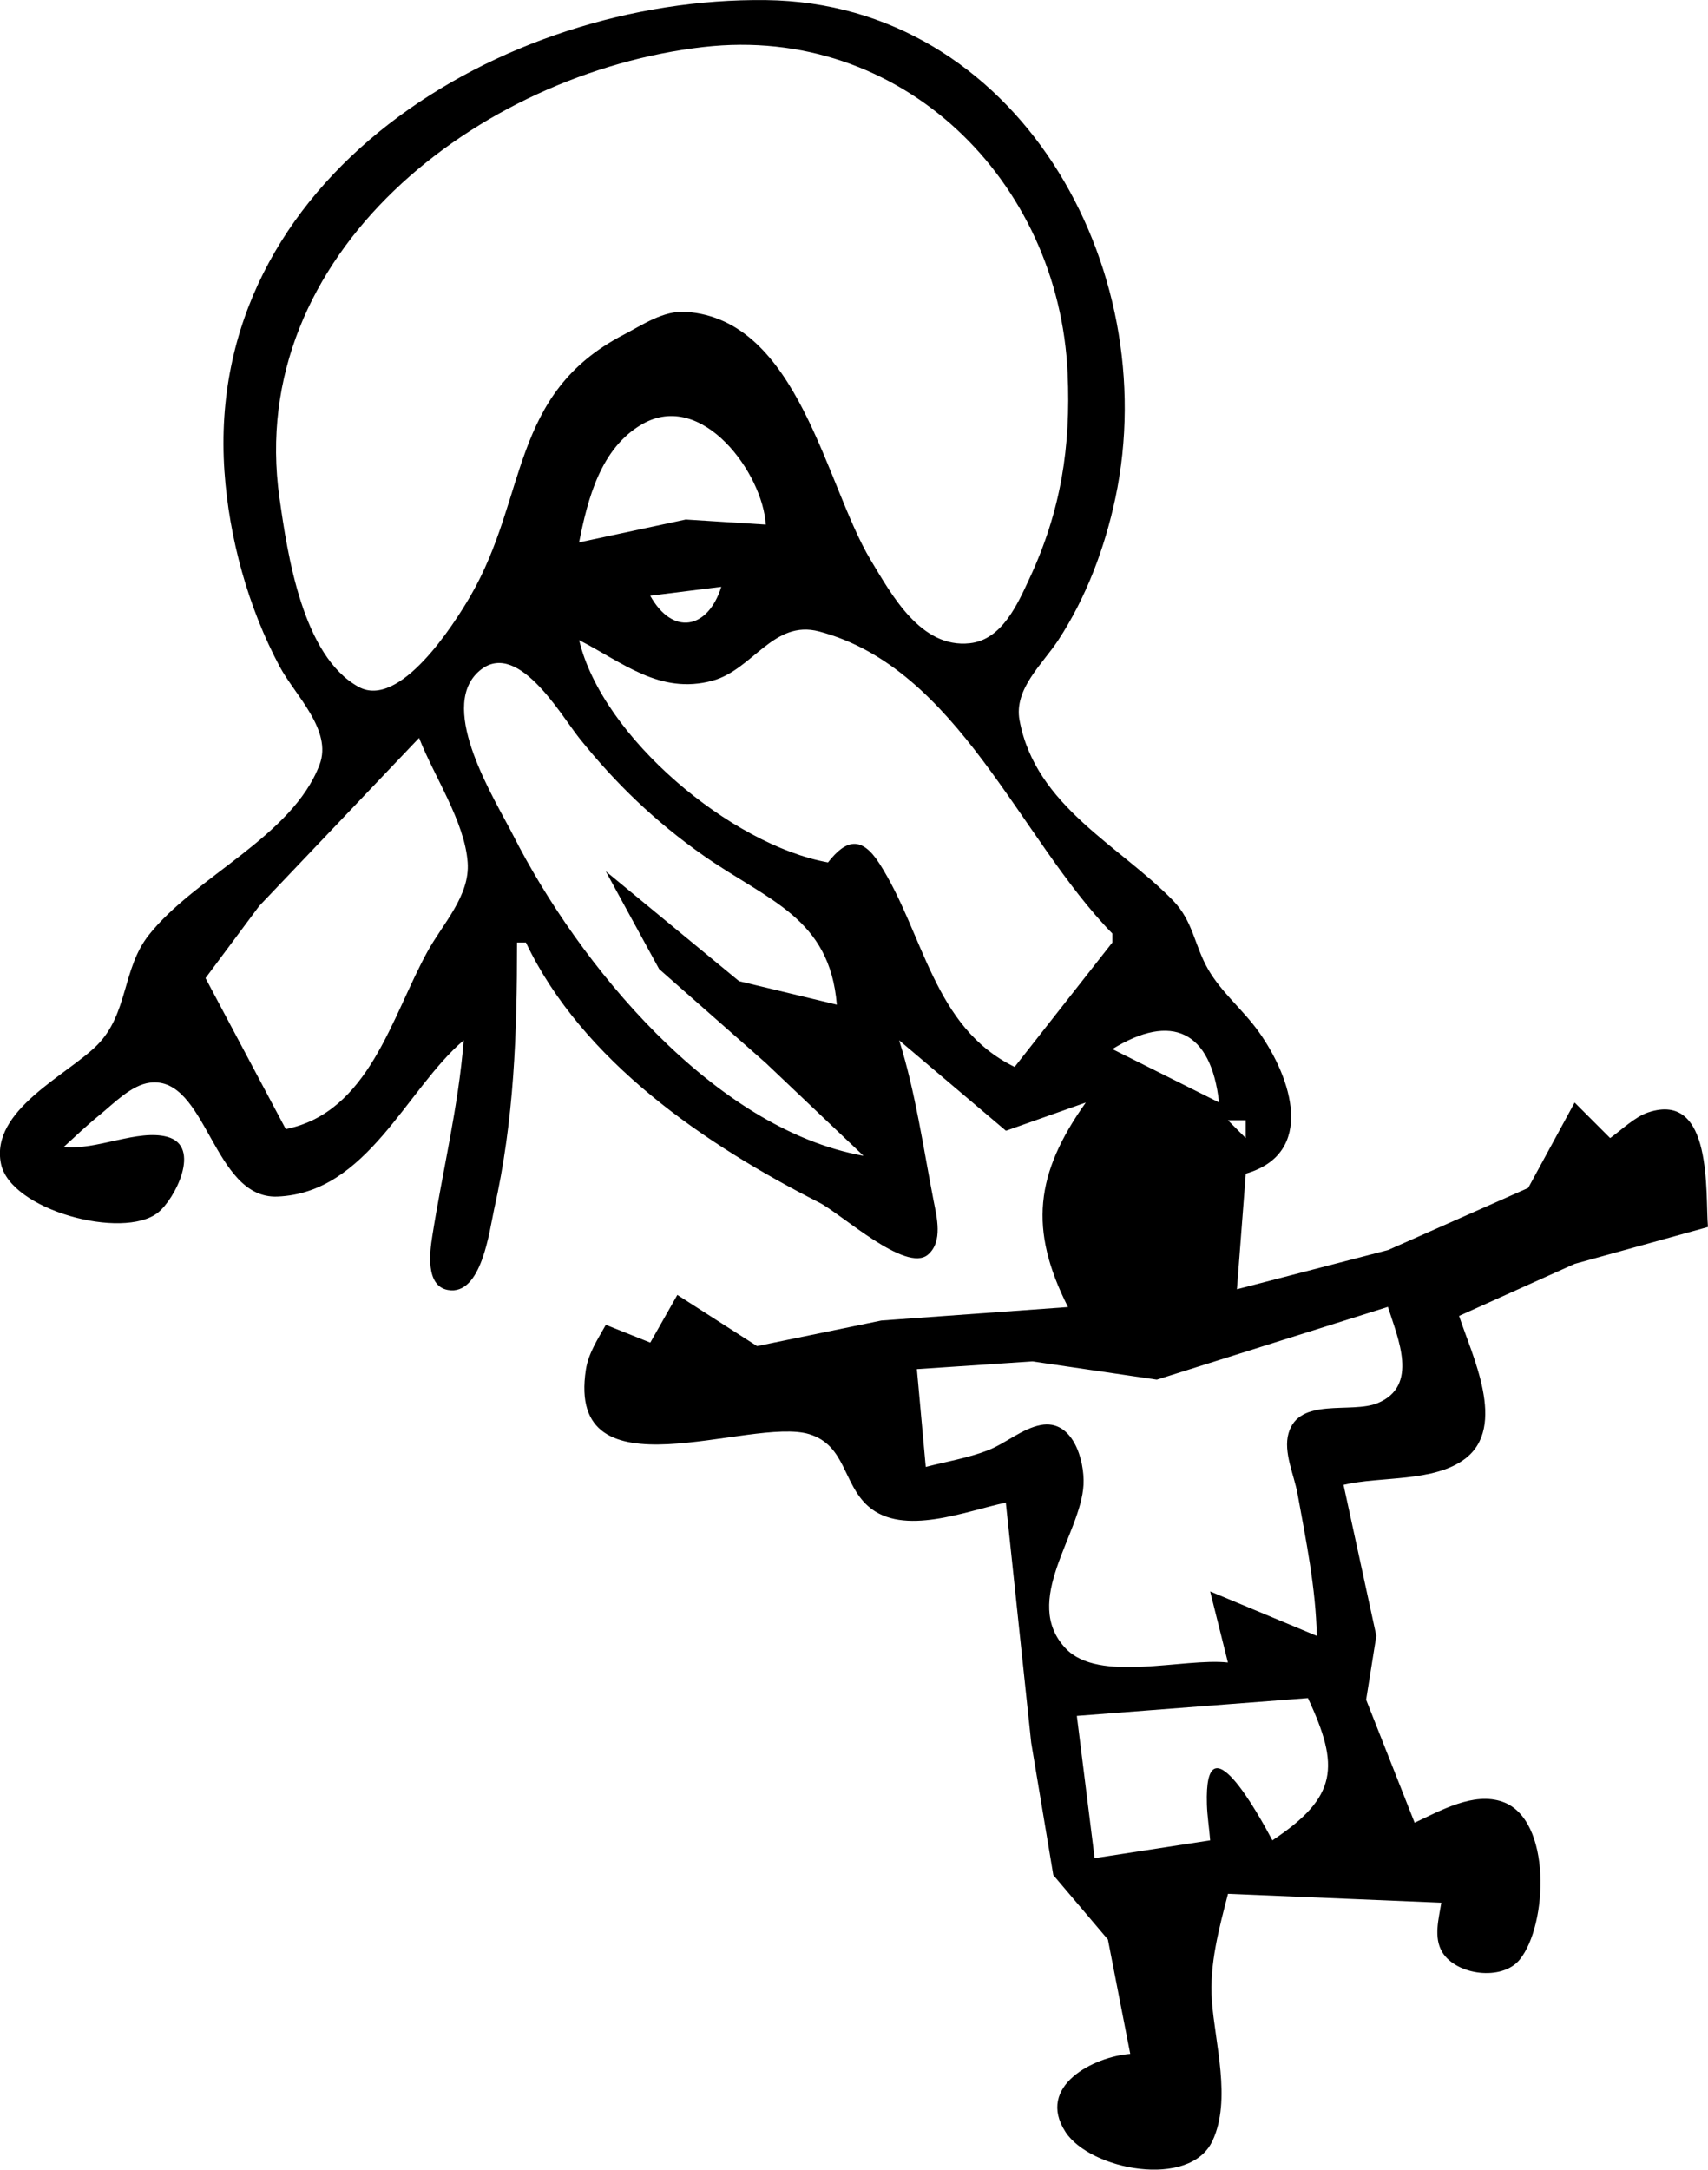 <?xml version="1.0" encoding="UTF-8" standalone="no"?>
<!-- Created with Inkscape (http://www.inkscape.org/) -->

<svg
   width="43.49mm"
   height="55.224mm"
   viewBox="0 0 43.49 55.224"
   version="1.1"
   id="svg1"
   inkscape:version="1.3.2 (091e20e, 2023-11-25, custom)"
   sodipodi:docname="HIAL--hial-logo--RAO-2025.svg"
   xml:space="preserve"
   xmlns:inkscape="http://www.inkscape.org/namespaces/inkscape"
   xmlns:sodipodi="http://sodipodi.sourceforge.net/DTD/sodipodi-0.dtd"
   xmlns="http://www.w3.org/2000/svg"
   xmlns:svg="http://www.w3.org/2000/svg"
   xmlns:rdf="http://www.w3.org/1999/02/22-rdf-syntax-ns#"
   xmlns:cc="http://creativecommons.org/ns#"
   xmlns:dc="http://purl.org/dc/elements/1.1/"><title
     id="title4">{Making Scholars } Ready-for-Global-Development</title><sodipodi:namedview
     id="namedview1"
     pagecolor="#ffffff"
     bordercolor="#000000"
     borderopacity="0.25"
     inkscape:showpageshadow="2"
     inkscape:pageopacity="0.0"
     inkscape:pagecheckerboard="0"
     inkscape:deskcolor="#d1d1d1"
     inkscape:document-units="mm"
     inkscape:zoom="1.0166671"
     inkscape:cx="2110.327"
     inkscape:cy="315.24577"
     inkscape:window-width="1680"
     inkscape:window-height="987"
     inkscape:window-x="-8"
     inkscape:window-y="-8"
     inkscape:window-maximized="1"
     inkscape:current-layer="layer1"
     showguides="true"><sodipodi:guide
       position="-350.123,334.943"
       orientation="0,-1"
       id="guide32"
       inkscape:locked="false" /><sodipodi:guide
       position="-351.893,322.202"
       orientation="0,-1"
       id="guide33"
       inkscape:locked="false" /><inkscape:page
       x="2.9863988e-06"
       y="-6.7421809e-08"
       width="43.49"
       height="55.224"
       id="page1"
       margin="0"
       bleed="0" /></sodipodi:namedview><defs
     id="defs1" /><g
     inkscape:label="Layer 1"
     inkscape:groupmode="layer"
     id="layer1"
     transform="translate(-542.307,-60.949)"><path
       style="fill:#000000;stroke:none"
       d="m 543.93,90.143 c 0.302,-0.278 0.596,-0.557 0.915,-0.816 0.353,-0.286 0.804,-0.762 1.28,-0.821 1.453,-0.181 1.595,2.964 3.245,2.899 2.287,-0.091 3.277,-2.73 4.744,-3.978 -0.134,1.693 -0.536,3.31 -0.799,4.979 -0.063,0.397 -0.182,1.27 0.394,1.376 0.864,0.159 1.061,-1.523 1.18,-2.055 0.511,-2.278 0.583,-4.465 0.583,-6.789 h 0.226 c 1.437,3.02 4.571,5.149 7.468,6.619 0.554,0.281 2.208,1.801 2.768,1.327 0.389,-0.329 0.225,-0.963 0.143,-1.383 -0.262,-1.348 -0.462,-2.767 -0.875,-4.073 l 2.719,2.302 2.033,-0.718 c -1.29,1.814 -1.453,3.226 -0.453,5.205 l -4.752,0.343 -3.165,0.651 -2.03,-1.303 -0.689,1.214 -1.132,-0.453 c -0.201,0.361 -0.442,0.718 -0.507,1.137 -0.519,3.333 4.19,1.188 5.688,1.647 0.928,0.284 0.856,1.264 1.498,1.832 0.891,0.787 2.503,0.117 3.506,-0.09 l 0.646,6.11 0.563,3.37 1.39,1.639 0.569,2.912 c -0.921,0.07 -2.407,0.815 -1.65,1.985 0.626,0.968 3.168,1.463 3.745,0.226 0.487,-1.043 0.06,-2.484 -0.017,-3.569 -0.065,-0.921 0.182,-1.831 0.411,-2.716 l 5.431,0.226 c -0.062,0.401 -0.204,0.883 0.026,1.261 0.358,0.586 1.522,0.739 1.971,0.187 0.714,-0.878 0.829,-3.571 -0.438,-4.017 -0.737,-0.26 -1.59,0.231 -2.238,0.533 l -1.235,-3.13 0.26,-1.626 -0.835,-3.844 c 0.944,-0.225 2.298,-0.059 3.096,-0.665 1.08,-0.82 0.169,-2.64 -0.154,-3.635 l 2.942,-1.324 3.395,-0.939 c -0.074,-0.831 0.143,-3.474 -1.523,-2.916 -0.339,0.113 -0.682,0.449 -0.967,0.653 l -0.905,-0.905 -1.182,2.174 -3.57,1.581 -3.847,0.998 0.226,-2.942 c 1.776,-0.516 1.188,-2.413 0.323,-3.621 -0.395,-0.552 -0.944,-0.992 -1.284,-1.584 -0.345,-0.6 -0.381,-1.221 -0.886,-1.742 -1.369,-1.411 -3.508,-2.406 -3.914,-4.594 -0.148,-0.798 0.586,-1.428 0.985,-2.037 0.713,-1.087 1.187,-2.352 1.456,-3.621 1.249,-5.889 -2.516,-12.596 -8.901,-12.672 -6.731,-0.08 -14.3,4.515 -13.785,11.993 0.117,1.7 0.605,3.475 1.411,4.979 0.386,0.72 1.345,1.61 1.011,2.489 -0.696,1.834 -3.169,2.841 -4.35,4.338 -0.68,0.862 -0.518,1.998 -1.313,2.799 -0.76,0.765 -2.725,1.657 -2.45,3.017 0.239,1.187 3.106,1.95 3.997,1.248 0.431,-0.34 1.121,-1.685 0.243,-1.928 -0.747,-0.207 -1.807,0.348 -2.643,0.257 m 16.294,-27.998 c 5.038,-0.578 9.053,3.393 9.27,8.309 0.083,1.873 -0.172,3.496 -0.966,5.205 -0.306,0.657 -0.698,1.571 -1.524,1.662 -1.249,0.137 -1.989,-1.23 -2.523,-2.114 -1.153,-1.914 -1.84,-6.134 -4.71,-6.321 -0.573,-0.037 -1.098,0.331 -1.584,0.583 -2.901,1.507 -2.432,4.117 -3.896,6.643 -0.429,0.741 -1.809,2.895 -2.853,2.319 -1.425,-0.785 -1.809,-3.37 -2.013,-4.809 -0.881,-6.213 5.061,-10.818 10.798,-11.477 m 1.584,12.156 -2.037,-0.129 -2.716,0.582 c 0.217,-1.1 0.546,-2.399 1.605,-3.008 1.536,-0.884 3.077,1.267 3.148,2.555 m -1.132,1.584 c -0.344,1.089 -1.241,1.249 -1.81,0.226 l 1.81,-0.226 m 9.958,8.826 v 0.226 l -2.489,3.168 c -2.08,-1.014 -2.306,-3.405 -3.442,-5.176 -0.456,-0.712 -0.852,-0.615 -1.31,-0.029 -2.467,-0.445 -5.748,-3.183 -6.337,-5.658 1.104,0.562 2.054,1.396 3.394,1.033 1.029,-0.279 1.552,-1.563 2.717,-1.254 3.532,0.936 5.102,5.274 7.467,7.689 m -7.016,1.81 -2.489,-0.598 -3.395,-2.797 1.359,2.489 2.715,2.39 2.489,2.363 c -3.82,-0.681 -7.252,-4.877 -8.915,-8.147 -0.469,-0.923 -1.918,-3.201 -0.906,-4.159 0.969,-0.916 2.104,1.074 2.58,1.67 0.923,1.157 1.953,2.143 3.167,2.994 1.647,1.153 3.212,1.576 3.395,3.795 m -10.637,-6.789 c 0.377,0.972 1.161,2.128 1.237,3.168 0.062,0.848 -0.636,1.565 -1.02,2.263 -0.929,1.687 -1.492,4.097 -3.611,4.526 l -2.044,-3.844 1.366,-1.834 4.073,-4.28 m 20.368,9.279 -2.716,-1.358 c 1.504,-0.928 2.512,-0.47 2.716,1.358 m 0.679,0.453 v 0.453 l -0.453,-0.453 h 0.453 m 3.621,4.752 c 0.253,0.798 0.796,2.009 -0.26,2.447 -0.677,0.281 -2.007,-0.166 -2.272,0.773 -0.135,0.478 0.145,1.064 0.23,1.532 0.217,1.197 0.466,2.403 0.491,3.621 l -2.716,-1.132 0.453,1.81 c -1.133,-0.125 -3.292,0.532 -4.132,-0.36 -1.138,-1.207 0.391,-2.903 0.455,-4.167 0.032,-0.633 -0.28,-1.672 -1.088,-1.518 -0.475,0.09 -0.896,0.467 -1.344,0.642 -0.505,0.197 -1.06,0.288 -1.585,0.424 l -0.226,-2.489 2.942,-0.197 3.168,0.465 5.884,-1.853 m -2.037,9.958 c 0.816,1.745 0.757,2.517 -0.905,3.621 -0.342,-0.647 -1.737,-3.176 -1.667,-0.914 0.009,0.3 0.06,0.615 0.083,0.914 l -2.942,0.453 -0.453,-3.621 z"
       id="path114"
       inkscape:export-filename="..\pa.js.org\icon.svg"
       inkscape:export-xdpi="96"
       inkscape:export-ydpi="96" /></g></svg>
